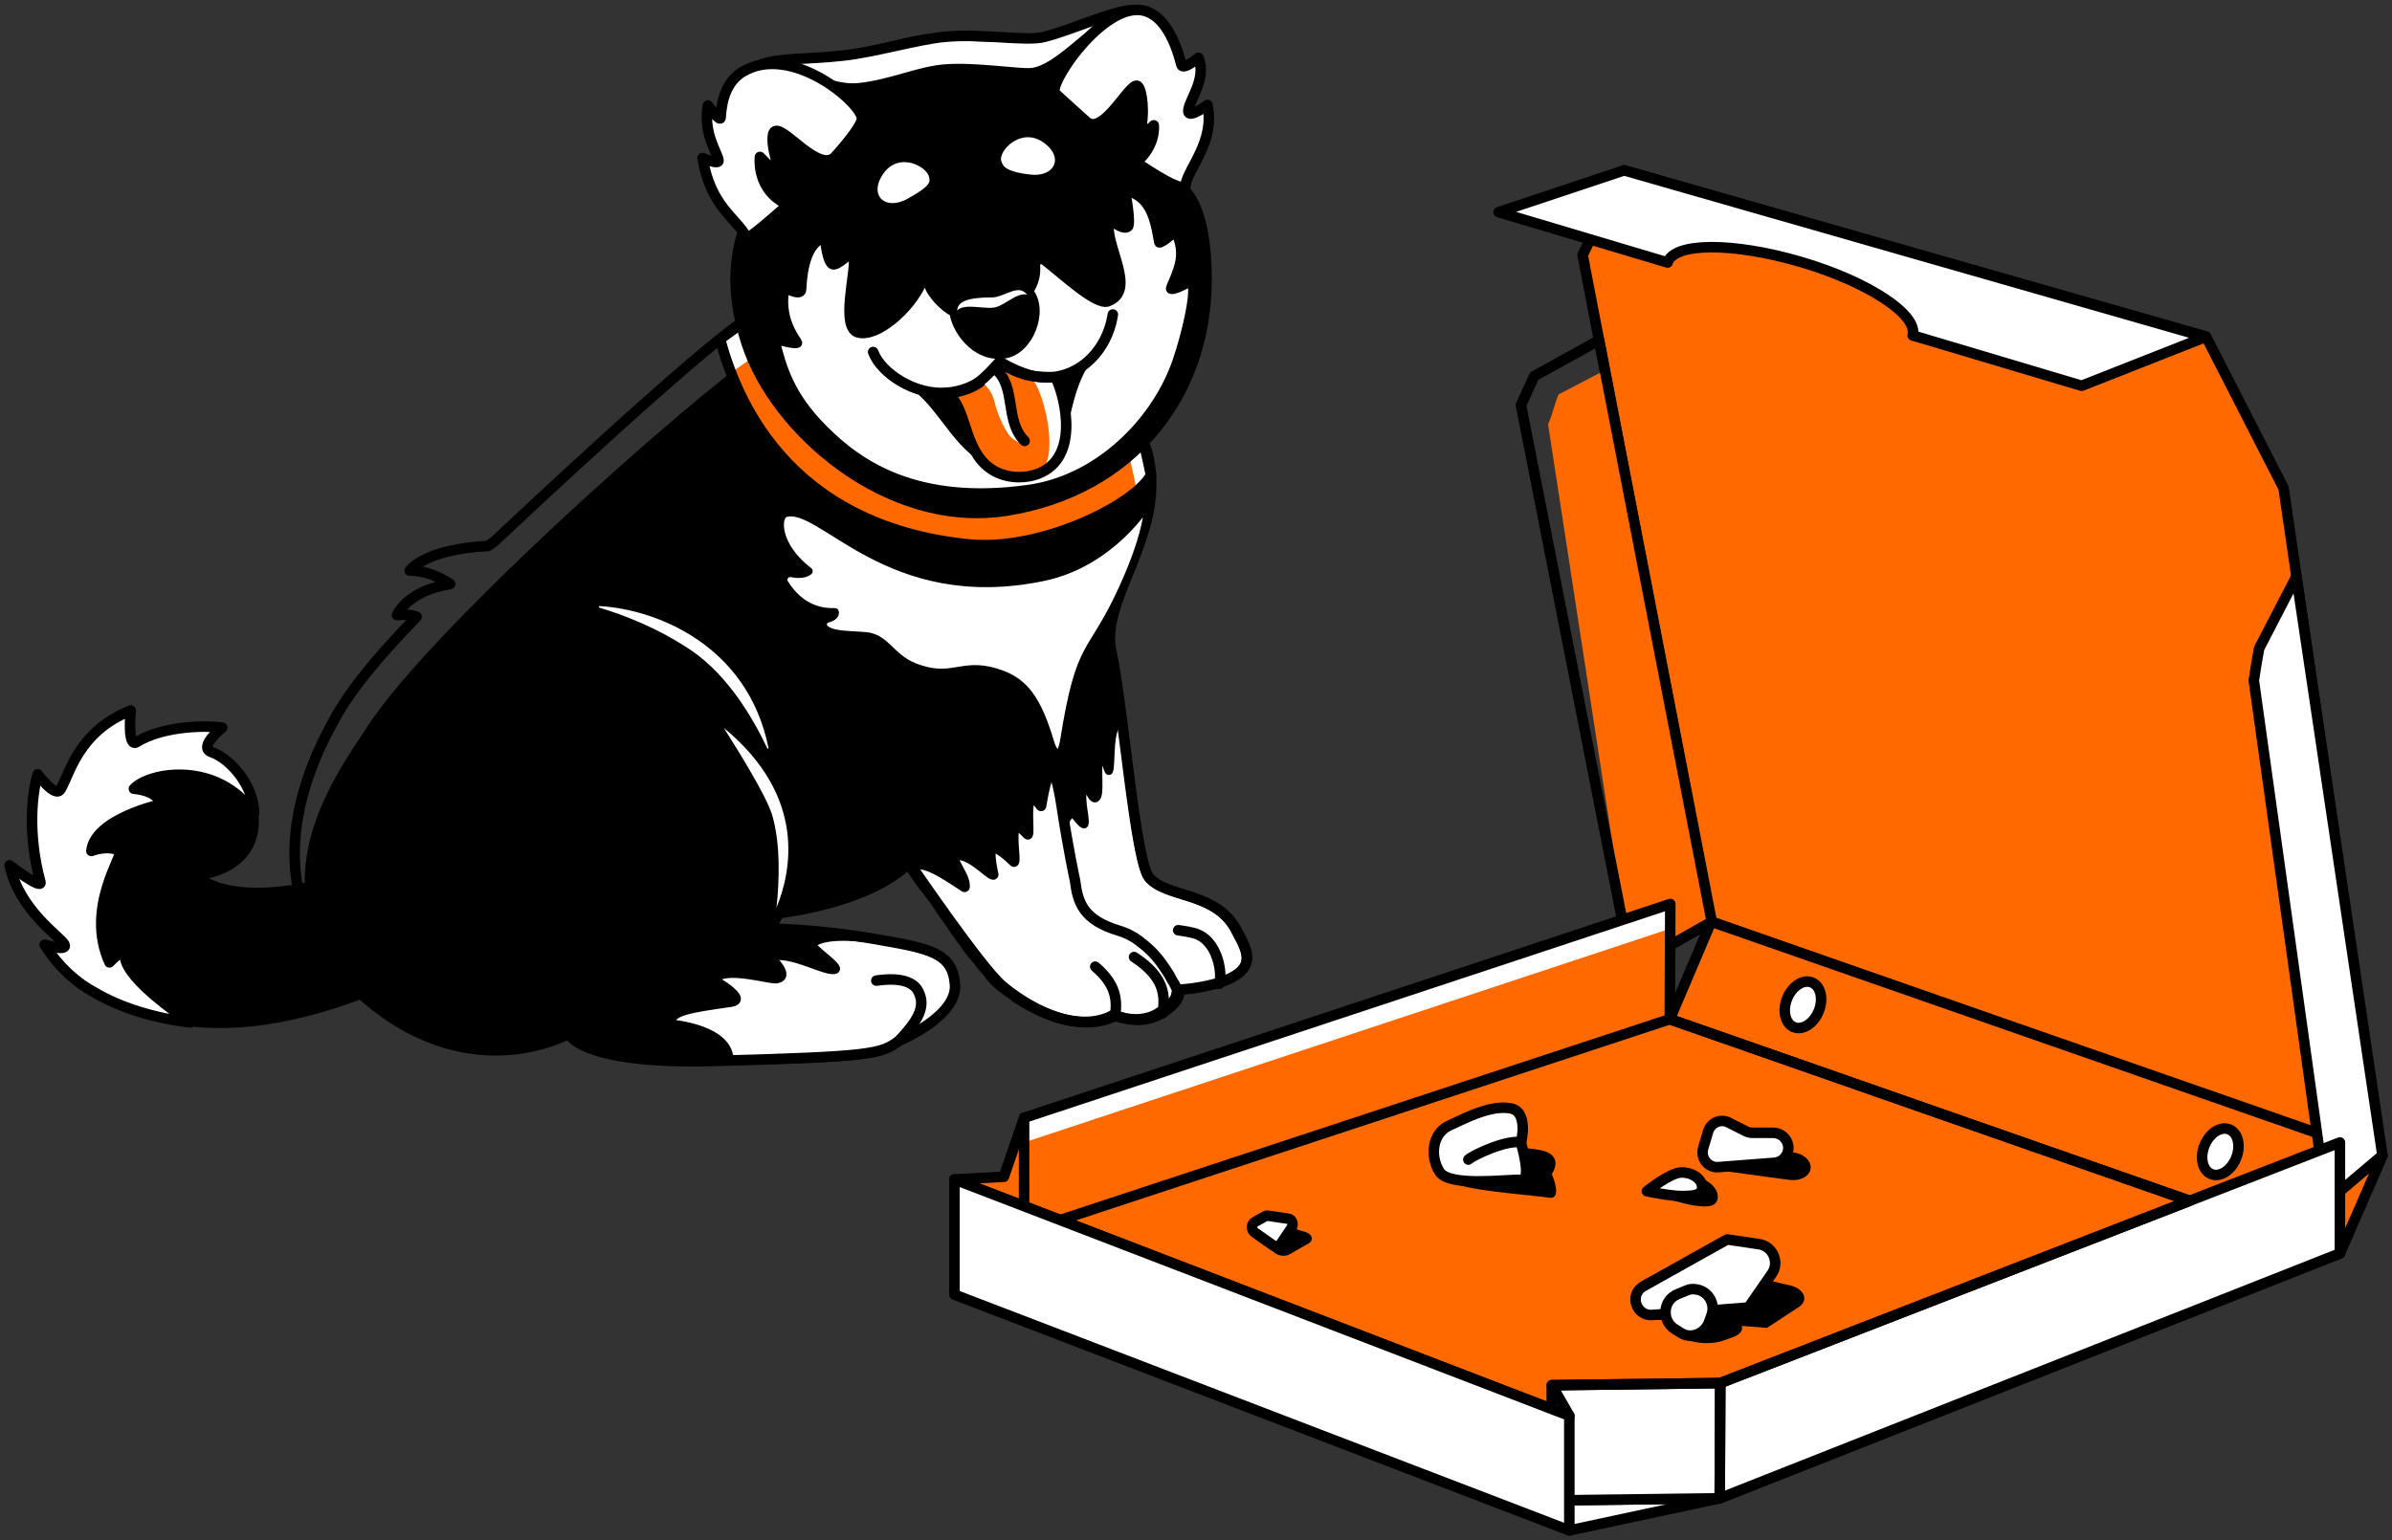 <svg xmlns="http://www.w3.org/2000/svg" width="250" height="161" viewBox="0 0 250 161" fill="none">
<rect x="0" y="0" width="250" height="161" fill="#333333" stroke="none"/>
<path d="M80.593 36.072C77.649 36.857 45.601 64.701 38.325 76.074C35.547 80.388 25.883 92.938 37.269 103.638C48.656 114.339 59.375 108.176 59.375 108.176C59.375 108.176 60.542 111.37 74.261 111.034C91.312 110.585 92.035 110.305 93.923 108.905C93.923 108.905 100.033 106.384 99.755 103.022C99.477 99.661 97.089 99.268 91.257 98.26C85.425 97.251 80.426 97.195 80.426 97.195L81.37 95.571C81.37 95.571 90.757 94.562 94.978 90.304C94.978 90.304 102.366 101.173 104.643 103.134C106.92 105.095 112.252 108.456 116.585 106.271C116.585 106.271 119.251 107.504 121.528 105.935C121.528 105.935 123.583 104.759 123.083 103.582C123.083 103.582 124.916 103.526 126.971 102.966C131.859 101.565 130.137 99.212 129.248 97.476C127.138 93.274 121.861 94.058 120.028 91.817C118.584 90.08 117.307 73.777 116.085 68.174C114.863 62.572 122.139 55.625 119.806 47.277C117.473 38.929 80.593 36.072 80.593 36.072Z" fill="black"/>
<path d="M120.027 91.874C118.972 90.641 118.083 82.237 117.194 75.402C115.75 75.739 116.25 79.996 115.917 80.613C115.806 80.837 115.361 78.764 115.084 78.932C114.528 79.436 115.028 82.517 114.695 83.246C114.25 84.198 113.584 82.069 113.584 82.069C112.584 82.742 113.584 85.543 113.362 86.159C113.251 86.495 112.14 84.983 112.14 84.983C110.585 85.823 111.695 88.12 111.196 88.4L107.252 98.204C107.252 98.204 116.472 105.096 118.86 106.72C119.638 106.72 120.582 106.496 121.415 105.936C121.415 105.936 123.47 104.759 122.971 103.583C122.971 103.583 124.804 103.527 126.859 102.967C131.746 101.566 130.025 99.213 129.136 97.476C127.136 93.274 121.915 94.059 120.027 91.874Z" fill="white" stroke="black" stroke-width="0.804" stroke-miterlimit="10" stroke-linecap="round" stroke-linejoin="round"/>
<path d="M123.083 103.583C123.083 103.526 123.027 103.526 123.027 103.47C123.027 103.414 122.972 103.414 122.972 103.358C122.916 103.19 122.805 102.966 122.638 102.686C122.583 102.63 122.583 102.574 122.527 102.518C122.416 102.294 122.305 102.126 122.194 101.902C121.694 101.117 121.083 100.165 120.194 99.325C119.972 99.1 119.695 98.876 119.417 98.652C119.306 98.596 119.25 98.54 119.139 98.428C118.972 98.316 118.75 98.148 118.584 98.036C118.361 97.924 118.195 97.812 117.973 97.7C117.639 97.532 117.306 97.42 116.973 97.308C113.196 96.187 112.641 94.338 112.363 92.097C112.363 92.097 111.641 88.792 110.974 84.366C110.197 79.268 109.53 79.884 108.808 84.254C108.808 84.254 107.975 83.077 107.697 83.47C107.197 84.254 107.586 86.775 107.42 87.223C107.42 87.223 106.364 86.047 106.086 86.439C105.642 87.111 106.142 89.688 105.975 90.081C105.975 90.081 104.254 88.344 103.698 88.624C103.198 88.848 103.809 91.425 103.809 91.425C103.365 91.425 101.143 88.848 99.699 89.464C99.366 89.632 100.143 90.753 100.532 91.593C100.865 92.266 100.81 92.714 100.81 92.714C98.422 91.145 96.367 89.744 95.144 90.585L95.922 91.761C96.089 92.041 96.311 92.322 96.533 92.602C96.589 92.658 96.589 92.714 96.644 92.714C96.7 92.77 96.755 92.882 96.811 92.938C96.866 92.994 96.922 93.05 96.977 93.162C97.033 93.218 97.088 93.33 97.144 93.386C97.2 93.498 97.255 93.554 97.366 93.666C97.422 93.722 97.477 93.778 97.533 93.89C97.644 94.002 97.7 94.114 97.811 94.282C97.866 94.338 97.866 94.394 97.922 94.45C97.977 94.562 98.088 94.674 98.144 94.787C98.199 94.843 98.199 94.899 98.255 94.955C98.366 95.067 98.422 95.235 98.533 95.347C98.533 95.403 98.588 95.403 98.588 95.459C98.699 95.627 98.81 95.795 98.977 95.963C98.977 96.019 99.032 96.019 99.032 96.075C99.144 96.187 99.255 96.355 99.31 96.467C99.366 96.523 99.366 96.579 99.421 96.635C99.532 96.748 99.644 96.915 99.699 97.028C99.699 97.084 99.755 97.084 99.755 97.14C99.866 97.308 100.032 97.476 100.143 97.644C100.254 97.812 100.366 97.98 100.477 98.148C100.532 98.204 100.532 98.204 100.588 98.26C100.699 98.372 100.81 98.54 100.865 98.652C100.865 98.708 100.921 98.708 100.921 98.764C101.143 99.1 101.421 99.437 101.643 99.717C101.699 99.773 101.699 99.773 101.754 99.829C101.865 99.941 101.921 100.053 102.032 100.165C102.087 100.221 102.087 100.221 102.143 100.277C102.254 100.389 102.365 100.557 102.421 100.669L102.476 100.725C102.587 100.893 102.698 101.005 102.809 101.117C102.809 101.173 102.865 101.173 102.865 101.173C102.976 101.285 103.032 101.398 103.087 101.454C103.143 101.51 103.143 101.51 103.198 101.566C103.254 101.678 103.365 101.734 103.42 101.846C103.42 101.902 103.476 101.902 103.476 101.958C103.587 102.07 103.643 102.182 103.754 102.294L103.809 102.35C103.865 102.406 103.976 102.518 104.031 102.574L104.087 102.63C104.142 102.686 104.198 102.742 104.254 102.798L104.309 102.854C104.365 102.91 104.476 102.966 104.531 103.022C104.753 103.19 104.976 103.414 105.253 103.583C105.42 103.695 105.642 103.863 105.809 103.975C105.92 104.031 106.031 104.087 106.086 104.199C106.586 104.535 107.142 104.927 107.753 105.207C109.697 106.272 112.085 107.056 114.307 106.776C115.029 106.664 115.695 106.496 116.362 106.104C116.362 106.104 117.195 106.496 118.361 106.552C118.861 106.608 119.417 106.552 120.028 106.384C120.472 106.272 120.916 106.048 121.305 105.767C121.305 105.767 122.916 104.871 122.972 103.863C123.138 103.863 123.138 103.751 123.083 103.583Z" fill="white" stroke="black" stroke-width="1.1" stroke-miterlimit="10" stroke-linecap="round" stroke-linejoin="round"/>
<path d="M91.258 98.204C91.202 98.204 91.202 98.204 91.147 98.204C91.258 98.204 86.426 97.42 84.981 98.652C84.537 98.988 87.981 101.117 87.314 101.397C86.37 101.79 82.815 99.493 80.594 100.053C80.594 100.053 82.871 102.126 81.149 102.406C80.427 102.518 75.817 101.061 74.706 102.406C74.706 102.406 78.538 104.535 76.372 104.871C71.984 105.487 70.04 105.823 70.207 107C70.207 107 76.428 107.504 76.261 110.978C91.369 110.585 92.147 110.249 93.98 108.905C93.98 108.905 100.089 106.384 99.811 103.022C99.478 99.661 97.034 99.212 91.258 98.204Z" fill="white" stroke="black" stroke-width="0.804" stroke-miterlimit="10" stroke-linecap="round" stroke-linejoin="round"/>
<path d="M34.77 91.761C32.881 92.714 24.328 94.45 20.773 91.537C20.773 91.537 27.16 90.753 26.661 85.318C25.939 77.643 18.051 75.962 10.942 79.212C5.999 81.509 3.055 88.344 5.554 95.963C8.942 106.216 20.995 110.53 38.325 103.751C51.488 98.54 34.77 91.761 34.77 91.761Z" fill="black"/>
<path d="M34.77 91.818C32.881 92.77 24.328 94.507 20.773 91.594C20.773 91.594 27.272 91.09 26.605 84.983C25.827 77.756 18.051 76.019 10.942 79.269C5.999 81.566 3.055 88.4 5.554 96.02C8.942 106.272 20.995 110.586 38.325 103.807C51.488 98.597 34.77 91.818 34.77 91.818Z" stroke="black" stroke-width="0.804" stroke-miterlimit="10" stroke-linecap="round" stroke-linejoin="round"/>
<path d="M75.982 75.851C75.594 75.515 75.094 76.019 75.371 76.412C77.038 79.045 79.704 83.359 80.315 85.32C81.204 88.289 81.037 92.267 80.759 94.788C80.704 95.292 81.37 95.46 81.537 95.012C83.092 91.202 84.814 83.191 75.982 75.851Z" fill="white" stroke="black" stroke-width="0.804" stroke-miterlimit="10" stroke-linecap="round" stroke-linejoin="round"/>
<path d="M80.706 78.09C78.484 67.109 68.709 63.3 62.71 62.964C62.155 62.908 61.988 63.748 62.544 63.916C64.988 64.644 68.542 65.989 72.041 68.342C75.818 70.919 78.373 75.345 79.817 78.371C80.04 78.931 80.817 78.651 80.706 78.09Z" fill="white" stroke="black" stroke-width="0.804" stroke-miterlimit="10" stroke-linecap="round" stroke-linejoin="round"/>
<path d="M94.98 90.306C93.369 87.785 88.204 79.381 88.981 76.356C89.759 73.33 90.037 69.969 90.037 69.969" stroke="black" stroke-width="0.804" stroke-miterlimit="10" stroke-linecap="round" stroke-linejoin="round"/>
<path d="M116.528 106.272C116.805 104.535 116.639 102.91 114.473 101.062" stroke="black" stroke-width="1.1" stroke-miterlimit="10" stroke-linecap="round" stroke-linejoin="round"/>
<path d="M121.527 105.935C121.749 104.199 121.86 102.238 118.527 100.053" stroke="black" stroke-width="1.1" stroke-miterlimit="10" stroke-linecap="round" stroke-linejoin="round"/>
<path d="M119.305 45.429C117.139 37.698 80.092 32.432 80.092 32.432C79.425 32.6 75.26 35.457 75.26 35.457C76.815 41.228 81.925 54.954 101.198 56.914C108.919 57.699 118.805 52.657 120.305 49.631C120.25 49.631 119.916 47.614 119.305 45.429Z" fill="white" stroke="black" stroke-width="0.804" stroke-miterlimit="10" stroke-linecap="round" stroke-linejoin="round"/>
<path d="M117.696 46.437C115.974 40.331 94.313 34.84 84.593 33.272L76.428 38.93C79.205 45.485 86.592 55.569 101.2 56.914C108.643 57.586 117.53 53.16 118.807 51.312C118.807 51.312 118.307 48.622 117.696 46.437Z" fill="#FF6900"/>
<path d="M119.305 45.429C117.139 37.698 79.703 32.432 79.703 32.432C79.037 32.6 75.26 35.457 75.26 35.457C76.815 41.228 81.925 54.954 101.198 56.914C108.919 57.699 118.805 52.657 120.305 49.631C120.25 49.631 119.916 47.614 119.305 45.429Z" stroke="black" stroke-width="1.1" stroke-miterlimit="10" stroke-linecap="round" stroke-linejoin="round"/>
<path d="M93.923 108.849C95.922 106.72 96.811 105.263 95.978 103.638C95.533 102.742 94.256 102.126 91.59 102.518" stroke="black" stroke-width="1.1" stroke-miterlimit="10" stroke-linecap="round" stroke-linejoin="round"/>
<path d="M78.759 33.047C76.815 33.383 61.763 47.109 51.82 56.465C51.598 56.689 50.987 57.082 50.987 57.082C44.322 57.418 42.822 59.659 42.822 59.659C45.044 59.603 47.044 61.059 47.044 61.059C42.489 61.788 41.489 64.309 41.489 64.309C42.767 64.141 43.544 64.477 43.544 64.477C39.379 68.791 36.768 71.984 35.157 74.841C32.38 79.716 25.882 92.882 37.324 103.526C48.766 114.171 59.43 108.064 59.43 108.064C59.43 108.064 60.596 111.258 74.315 110.922C91.367 110.473 92.089 110.193 93.978 108.793C93.978 108.793 100.087 106.271 99.809 102.91C99.532 99.549 97.144 99.156 91.311 98.148C85.479 97.139 80.481 97.083 80.481 97.083L81.425 95.459C81.425 95.459 90.812 94.45 95.033 90.192C95.033 90.192 102.42 101.061 104.697 103.022C106.975 104.983 112.307 108.344 116.639 106.159C116.639 106.159 119.305 107.392 121.582 105.823C121.582 105.823 123.637 104.647 123.138 103.47C123.138 103.47 124.97 103.414 127.026 102.854C131.913 101.453 130.192 99.1 129.303 97.364C127.192 93.162 121.916 93.946 120.083 91.705C118.639 89.968 117.361 73.665 116.139 68.062C114.917 62.46 122.193 55.513 119.861 47.165C117.472 38.929 78.759 33.047 78.759 33.047Z" stroke="black" stroke-width="1.1" stroke-miterlimit="10" stroke-linecap="round" stroke-linejoin="round"/>
<path d="M109.088 60.332C92.758 63.749 85.871 52.544 82.094 53.665C81.15 53.945 81.038 57.026 84.538 59.715C84.538 59.715 84.038 60.22 82.705 59.94C82.149 59.827 81.705 60.444 81.983 60.948C82.816 62.292 84.427 64.085 87.259 63.973C87.259 63.973 87.481 64.421 86.482 64.702C85.982 64.814 85.871 65.486 86.259 65.766C87.093 66.438 88.814 66.326 90.536 66.494C92.758 66.719 93.091 68.96 96.091 69.912C99.812 71.144 100.756 68.96 104.811 70.528C107.088 71.425 108.421 73.105 109.754 77.531C110.254 79.212 110.92 79.156 111.198 77.419C112.92 66.662 113.975 68.903 117.363 61.452C120.196 55.233 119.974 52.656 119.974 52.656C119.974 52.656 116.253 58.819 109.088 60.332Z" fill="white" stroke="black" stroke-width="0.804" stroke-miterlimit="10" stroke-linecap="round" stroke-linejoin="round"/>
<path d="M19.885 106.889C11.553 101.118 13.386 99.774 12.997 99.606C12.553 99.381 11.442 100.614 11.442 100.614C8.832 94.843 13.053 89.241 12.497 88.961C11.22 88.288 9.554 88.961 9.554 88.961C9.887 85.599 16.83 84.087 16.83 84.087C16.441 82.574 13.997 82.462 13.997 82.462C15.608 80.725 22.717 79.493 26.55 85.039C26.55 82.126 24.05 79.325 22.162 78.652C20.607 78.148 23.217 76.075 23.217 76.075C21.884 75.851 17.163 75.795 14.275 77.588C13.275 78.204 13.664 74.282 13.664 74.282C8.165 76.467 7.276 80.949 6.332 82.518C5.777 83.47 3.944 80.949 3.944 80.949C3.388 82.742 2.833 87.056 4.221 92.21C4.444 93.107 1 90.473 1 90.473C2.055 95.18 6.221 97.869 6.721 98.709C7.165 99.549 4.666 98.765 4.666 98.765C6.165 101.174 8.11 102.799 9.776 103.695C12.497 105.32 16.052 106.441 19.885 106.889Z" fill="white" stroke="black" stroke-width="1.1" stroke-miterlimit="10" stroke-linecap="round" stroke-linejoin="round"/>
<path d="M105.198 53.384C118.306 51.311 126.582 41.171 126.082 28.005C125.526 12.878 116.306 22.57 120.139 11.141C122.583 3.97 120.805 0.945 118.361 1.057C116.306 1.113 112.196 3.074 109.141 3.858C107.253 4.306 100.865 3.69 97.588 3.914C94.756 4.082 91.312 5.427 88.035 5.819C84.536 6.211 81.536 6.043 79.648 6.715C77.037 7.668 76.593 9.797 81.759 12.878C86.535 15.735 72.983 20.441 78.037 35.904C80.981 45.036 92.812 55.345 105.198 53.384Z" fill="white" stroke="black" stroke-width="0.804" stroke-miterlimit="10" stroke-linecap="round" stroke-linejoin="round"/>
<path d="M105.2 53.384C118.308 51.311 126.584 41.171 126.084 28.005C125.917 23.075 124.806 20.778 123.529 19.545C120.918 16.968 128.028 3.466 118.308 1.057C115.42 0.329 110.865 6.827 107.755 7.108C106.477 7.22 102.089 6.491 98.868 6.715C96.035 6.883 93.036 8.34 89.759 8.676C86.26 9.068 82.538 5.875 79.594 6.715C76.928 7.5 77.761 24.363 77.761 24.363C77.761 24.363 75.595 28.677 77.984 35.904C80.983 45.036 92.814 55.345 105.2 53.384Z" fill="black"/>
<path d="M105.198 53.384C118.306 51.311 126.582 41.171 126.082 28.005C125.526 12.878 116.306 22.57 120.139 11.141C122.583 3.97 120.805 0.945 118.361 1.057C116.306 1.113 112.196 3.074 109.141 3.858C107.253 4.362 102.587 3.466 98.644 3.858C95.811 4.138 91.312 5.483 88.035 5.819C84.536 6.211 81.536 6.043 79.648 6.715C77.037 7.668 76.593 9.797 81.759 12.878C86.535 15.735 72.983 20.441 78.037 35.904C80.981 45.036 92.812 55.345 105.198 53.384Z" stroke="black" stroke-width="1.1" stroke-miterlimit="10" stroke-linecap="round" stroke-linejoin="round"/>
<path d="M107.477 51.087C95.868 52.712 89.814 48.566 86.148 44.868C82.593 41.339 81.76 38.314 81.094 35.568C81.094 35.568 83.926 36.465 83.371 35.68C82.816 34.84 81.594 32.991 82.094 30.246C82.094 30.246 83.815 31.254 83.871 30.246C83.982 27.837 84.537 25.54 86.093 24.98C86.093 24.98 86.315 27.669 87.037 27.781C87.759 27.893 88.981 26.268 89.092 26.884C89.37 28.341 87.592 34.336 89.647 34.896C91.703 35.456 95.202 32.375 96.424 29.63C96.535 29.35 96.924 29.462 96.979 29.742C97.201 30.75 98.701 32.263 99.59 32.655C102.311 33.776 106.033 32.823 107.532 30.582C108.254 29.518 108.365 28.565 108.31 27.781C108.254 27.333 108.81 27.053 109.143 27.333C111.087 28.845 114.531 32.095 115.808 31.647C119.196 30.414 115.419 25.428 116.086 23.131C116.086 23.131 117.308 24.307 117.974 23.803C118.419 23.467 117.752 20.105 117.752 20.105C120.418 20.666 120.696 23.691 121.029 25.372C121.14 25.932 122.806 24.363 122.806 24.363C123.862 26.604 123.084 28.117 122.307 29.966C121.862 31.03 124.473 29.518 124.473 29.518C125.028 30.806 123.417 36.745 122.584 38.706C120.14 44.7 114.364 50.135 107.477 51.087Z" fill="white" stroke="black" stroke-width="0.804" stroke-miterlimit="10" stroke-linecap="round" stroke-linejoin="round"/>
<path d="M97.479 18.369C97.146 16.968 93.869 15.344 92.036 17.865C90.203 20.386 92.147 22.571 94.869 21.226C97.59 19.77 97.701 19.153 97.479 18.369Z" fill="white" stroke="black" stroke-width="0.804" stroke-miterlimit="10" stroke-linecap="round" stroke-linejoin="round"/>
<path d="M104.254 16.911C103.865 15.511 106.587 12.766 109.197 14.502C111.808 16.239 110.697 18.984 107.642 18.648C104.643 18.312 104.476 17.528 104.254 16.911Z" fill="white" stroke="black" stroke-width="0.804" stroke-miterlimit="10" stroke-linecap="round" stroke-linejoin="round"/>
<path d="M103.587 30.694C101.366 30.694 99.588 31.03 99.644 32.599C99.699 34.112 101.699 37.529 104.976 37.081C107.642 36.689 109.197 32.487 107.642 30.526C106.42 29.07 104.809 30.75 103.587 30.694Z" fill="white" stroke="black" stroke-width="0.804" stroke-miterlimit="10" stroke-linecap="round" stroke-linejoin="round"/>
<path d="M103.921 32.15C102.366 32.374 99.644 31.254 99.755 33.495C99.811 34.391 101.644 37.585 104.921 37.136C107.587 36.744 109.086 32.318 107.92 31.142C106.754 29.965 105.198 31.926 103.921 32.15Z" fill="black"/>
<path d="M179.738 156.638L164.02 160L162.131 156.862L179.738 156.638Z" fill="white"/>
<path d="M179.738 156.638L164.02 160L162.131 156.862L179.738 156.638Z" stroke="black" stroke-width="1.1" stroke-miterlimit="10" stroke-linecap="round" stroke-linejoin="round"/>
<path d="M178.848 96.356L165.407 26.66L169.739 17.809L230.558 35.176L238.668 51.031L248.888 120.95L178.848 96.356Z" fill="#FF6900"/>
<path d="M178.848 96.356L165.407 26.66L169.739 17.809L230.558 35.176L238.668 51.031L248.888 120.95L178.848 96.356Z" stroke="black" stroke-width="1.1" stroke-miterlimit="10" stroke-linecap="round" stroke-linejoin="round"/>
<path d="M178.849 96.356L174.517 106.552L244.556 131.035L249 120.838L178.849 96.356Z" fill="#FF6900"/>
<path d="M178.849 96.356L174.517 106.552L244.556 131.035L249 120.838L178.849 96.356Z" stroke="black" stroke-width="1.1" stroke-miterlimit="10" stroke-linecap="round" stroke-linejoin="round"/>
<path d="M240.002 60.275L236.114 67.783C235.891 68.959 235.725 70.024 235.558 71.144L243.167 125.712L249 120.782L240.002 60.275Z" fill="white" stroke="black" stroke-width="0.804" stroke-miterlimit="10" stroke-linecap="round" stroke-linejoin="round"/>
<path d="M240.002 60.275L236.114 67.783C235.891 68.959 235.725 70.024 235.558 71.144L243.167 125.712L249 120.782L240.002 60.275Z" stroke="black" stroke-width="1.1" stroke-miterlimit="10" stroke-linecap="round" stroke-linejoin="round"/>
<path d="M167.741 38.706L162.909 41.227C162.409 42.347 162.298 43.243 161.798 44.364L170.518 101.117L178.905 96.355L167.741 38.706Z" fill="#FF6900"/>
<path d="M167.127 35.569L160.351 39.322C159.851 40.443 159.462 41.227 158.962 42.348L170.515 101.118L178.902 96.356L167.127 35.569Z" stroke="black" stroke-width="1.1" stroke-miterlimit="10" stroke-linecap="round" stroke-linejoin="round"/>
<path d="M190.076 105.734C190.604 104.447 190.296 103.097 189.389 102.719C188.482 102.34 187.319 103.076 186.791 104.362C186.263 105.649 186.57 106.999 187.477 107.378C188.384 107.756 189.548 107.02 190.076 105.734Z" fill="white" stroke="black" stroke-width="1.1" stroke-miterlimit="10" stroke-linecap="round" stroke-linejoin="round"/>
<path d="M174.572 94.507L174.517 106.552L228.838 125.545L244.556 131.035L179.738 156.639L164.019 156.863V160L99.756 135.349V123.304L104.921 123.024L107.032 116.861L174.572 94.507Z" fill="white"/>
<path d="M233.698 121.098C234.226 119.811 233.918 118.461 233.011 118.082C232.104 117.704 230.941 118.44 230.413 119.726C229.885 121.013 230.192 122.363 231.099 122.741C232.006 123.12 233.17 122.384 233.698 121.098Z" fill="white" stroke="black" stroke-width="1.1" stroke-miterlimit="10" stroke-linecap="round" stroke-linejoin="round"/>
<path d="M169.739 17.809L156.631 22.178L174.294 27.445C174.961 25.316 181.181 25.316 188.235 27.389C195.289 29.462 200.51 32.935 199.899 35.064L217.562 40.331L230.503 35.232L169.739 17.809Z" fill="white" stroke="black" stroke-width="1.1" stroke-miterlimit="10" stroke-linecap="round" stroke-linejoin="round"/>
<path d="M107.032 116.859V119.437L174.572 97.083L174.517 106.551L233.059 127L179.793 148.57L162.186 148.794L164.019 151.931L99.756 123.302L104.921 123.022L107.032 116.859Z" fill="#FF6900"/>
<path d="M107.031 128.794L174.516 106.552L244.556 131.035L179.737 156.638L107.031 128.794Z" stroke="black" stroke-width="1.1" stroke-miterlimit="10" stroke-linecap="round" stroke-linejoin="round"/>
<path d="M162.187 144.818L179.794 144.594L179.738 156.639L162.131 156.863L162.187 144.818Z" fill="white" stroke="black" stroke-width="0.804" stroke-miterlimit="10" stroke-linecap="round" stroke-linejoin="round"/>
<path d="M244.557 119.438L179.794 144.594L179.738 156.639L244.557 131.036V119.438Z" fill="white" stroke="black" stroke-width="0.804" stroke-miterlimit="10" stroke-linecap="round" stroke-linejoin="round"/>
<path d="M244.557 119.438L179.794 144.594L179.738 156.639L244.557 131.036V119.438Z" stroke="black" stroke-width="1.1" stroke-miterlimit="10" stroke-linecap="round" stroke-linejoin="round"/>
<path d="M162.187 144.818L179.794 144.594L179.738 156.639L162.131 156.863L162.187 144.818Z" stroke="black" stroke-width="1.1" stroke-miterlimit="10" stroke-linecap="round" stroke-linejoin="round"/>
<path d="M188.013 136.638L184.681 138.823L172.85 137.927C170.795 137.758 170.351 136.022 172.239 135.629L183.07 133.445L186.902 134.341C188.513 134.621 189.124 135.91 188.013 136.638Z" fill="black"/>
<path d="M185.181 133.163L182.737 136.693L172.684 137.477C170.962 137.589 170.24 135.292 171.795 134.452L180.515 129.578L183.904 130.082C185.292 130.306 186.014 131.987 185.181 133.163Z" fill="white" stroke="black" stroke-width="1.1" stroke-miterlimit="10" stroke-linecap="round" stroke-linejoin="round"/>
<path d="M188.679 123.024C188.235 123.304 187.68 123.416 187.069 123.36L179.626 122.351C178.237 122.183 177.404 121.007 178.071 120.167L179.07 118.766C179.626 117.982 181.014 117.869 182.014 118.43L184.069 119.662C184.347 119.83 184.625 119.942 184.902 119.998L187.569 120.503C189.179 120.783 189.79 122.239 188.679 123.024Z" fill="black"/>
<path d="M186.625 120.894C186.348 121.286 185.959 121.51 185.459 121.566L179.627 122.014C178.516 122.126 177.683 121.062 178.016 119.997L178.516 118.317C178.794 117.364 179.849 116.916 180.682 117.364L182.46 118.261C182.682 118.373 182.904 118.429 183.182 118.429H185.292C186.625 118.429 187.347 119.885 186.625 120.894Z" fill="white" stroke="black" stroke-width="1.1" stroke-miterlimit="10" stroke-linecap="round" stroke-linejoin="round"/>
<path d="M136.803 129.97L134.747 131.147C134.359 131.371 133.692 131.315 133.303 131.035L130.859 129.242C130.304 128.85 130.526 128.233 131.248 128.121L132.97 127.897C133.192 127.841 133.414 127.897 133.637 127.953L136.414 128.794C137.136 129.018 137.358 129.634 136.803 129.97Z" fill="black"/>
<path d="M134.97 128.402L133.915 129.971C133.693 130.307 133.304 130.363 132.97 130.139L131.138 128.85C130.749 128.57 130.749 127.954 131.193 127.73L132.193 127.17C132.304 127.114 132.471 127.058 132.637 127.114L134.526 127.394C135.026 127.394 135.248 127.954 134.97 128.402Z" fill="white" stroke="black" stroke-width="1.1" stroke-miterlimit="10" stroke-linecap="round" stroke-linejoin="round"/>
<path d="M107.032 116.861L174.572 94.507L174.517 106.552L228.838 125.545L179.793 144.593L162.186 144.817L164.019 148.011L99.756 123.304L104.921 123.024L107.032 116.861Z" stroke="black" stroke-width="1.1" stroke-miterlimit="10" stroke-linecap="round" stroke-linejoin="round"/>
<path d="M107.031 116.861V128.738" stroke="black" stroke-width="1.1" stroke-miterlimit="10" stroke-linecap="round" stroke-linejoin="round"/>
<path d="M164.019 148.01V159.999L99.756 135.348V123.303L164.019 148.01Z" fill="white" stroke="black" stroke-width="0.804" stroke-miterlimit="10" stroke-linecap="round" stroke-linejoin="round"/>
<path d="M164.019 148.01V159.999L99.756 135.348V123.303L164.019 148.01Z" stroke="black" stroke-width="1.1" stroke-miterlimit="10" stroke-linecap="round" stroke-linejoin="round"/>
<path d="M180.072 140.167L181.016 139.831C182.516 139.326 182.404 138.262 180.794 137.702C180.405 137.534 179.961 137.422 179.461 137.366L177.905 137.141C175.351 136.805 173.407 137.926 174.684 138.99L175.295 139.495C176.239 140.391 178.572 140.671 180.072 140.167Z" fill="black"/>
<path d="M178.626 138.206L178.904 137.422C179.293 136.189 178.46 134.901 177.182 134.789C176.849 134.733 176.571 134.789 176.294 134.901L175.349 135.293C173.794 135.909 173.628 138.038 175.016 138.935L175.738 139.383C176.738 139.999 178.182 139.439 178.626 138.206Z" fill="white" stroke="black" stroke-width="1.1" stroke-miterlimit="10" stroke-linecap="round" stroke-linejoin="round"/>
<path d="M152.8 120.334C150.411 120.502 149.8 122.015 151.022 123.247C152.244 124.48 160.298 124.928 161.853 125.208C163.408 125.488 162.186 122.743 162.186 122.743C162.186 122.743 163.63 120.726 160.909 120.222C158.187 119.718 154.299 120.222 152.8 120.334Z" fill="black"/>
<path d="M151.521 117.644C149.688 118.429 149.41 120.894 150.466 122.519C151.521 124.143 157.742 123.247 158.964 123.359C160.186 123.471 158.964 119.493 158.964 119.493C158.964 119.493 159.852 116.076 157.742 115.852C155.576 115.516 152.687 117.14 151.521 117.644Z" fill="white" stroke="black" stroke-width="1.1" stroke-miterlimit="10" stroke-linecap="round" stroke-linejoin="round"/>
<path d="M153.465 121.23C153.909 120.782 157.519 119.101 158.964 119.437" stroke="black" stroke-width="1.1" stroke-miterlimit="10" stroke-linecap="round" stroke-linejoin="round"/>
<path d="M172.016 124.536C172.016 124.536 175.071 125.657 176.571 125.937C178.071 126.217 179.348 126.329 179.515 125.321C179.681 124.256 178.57 123.248 177.015 122.968C175.516 122.687 172.016 124.536 172.016 124.536Z" fill="black"/>
<path d="M172.127 124.535C172.127 124.535 174.516 125.039 175.738 125.039C176.904 125.039 177.904 124.983 177.904 124.143C177.904 123.303 176.96 122.574 175.738 122.574C174.571 122.574 172.127 124.535 172.127 124.535Z" fill="white" stroke="black" stroke-width="1.1" stroke-miterlimit="10" stroke-linecap="round" stroke-linejoin="round"/>
<path d="M77.538 7.555C76.038 8.507 75.427 10.244 75.316 12.317C75.261 12.765 73.983 11.028 73.983 11.028C73.483 13.942 74.927 15.847 75.094 16.743C75.205 17.303 73.428 16.519 73.428 16.519C74.261 21.617 76.927 22.738 78.038 24.811C78.204 25.091 81.037 22.57 82.37 21.393C78.982 19.936 79.426 16.407 79.426 16.407L82.037 19.04C80.926 16.967 80.482 14.278 80.926 13.774C81.759 12.933 85.592 18.256 87.314 16.351C88.924 14.558 90.035 13.045 90.091 12.429C90.146 10.804 82.648 4.361 77.538 7.555Z" fill="white" stroke="black" stroke-width="1.1" stroke-miterlimit="10" stroke-linecap="round" stroke-linejoin="round"/>
<path d="M119.751 1.168C115.696 -0.121 109.864 8.171 110.197 9.683C110.197 9.683 111.641 11.028 113.53 12.709C115.363 14.334 118.195 8.339 118.918 9.011C119.362 9.403 119.695 11.868 119.14 13.941C119.751 13.717 120.306 13.437 120.584 13.101C120.584 13.101 120.862 15.174 118.751 16.967C120.473 18.143 123.75 20.272 123.916 19.32C124.139 17.639 127.027 14.782 126.194 10.972C126.194 10.972 124.25 12.429 124.194 11.644C124.139 10.636 126.194 8.283 125.249 6.042C125.249 6.042 123.639 7.386 123.472 6.77C122.75 3.913 121.528 1.728 119.751 1.168Z" fill="white" stroke="black" stroke-width="1.1" stroke-miterlimit="10" stroke-linecap="round" stroke-linejoin="round"/>
<path d="M127.415 102.853C127.804 102.013 127.36 98.147 124.694 97.531C124.027 97.363 123.139 97.251 123.139 97.251" stroke="black" stroke-width="1.1" stroke-miterlimit="10" stroke-linecap="round" stroke-linejoin="round"/>
<path d="M107.364 39.209C105.643 38.873 104.532 37.92 104.476 37.864C104.476 37.864 103.032 39.545 102.143 40.105C100.644 41.058 98.922 41.114 98.922 41.114C101.033 42.57 100.588 46.94 103.421 48.957C104.921 50.022 106.753 49.854 107.975 49.685C111.363 49.125 108.92 39.489 107.364 39.209Z" fill="#FF6900"/>
<path d="M107.643 39.265C105.921 38.929 104.533 37.92 104.533 37.864C104.533 37.864 103.089 39.545 102.2 40.105C100.7 41.058 98.978 41.114 98.978 41.114C101.089 42.57 100.645 46.94 103.477 48.957C104.977 50.022 106.81 50.022 108.032 49.685C112.975 48.285 111.365 41.618 110.365 39.545C110.254 39.321 109.198 39.545 107.643 39.265Z" stroke="black" stroke-width="1.1" stroke-miterlimit="10" stroke-linecap="round" stroke-linejoin="round"/>
<path d="M110.252 39.492C110.807 40.332 111.641 42.965 111.307 45.542C112.085 43.021 112.196 40.332 114.307 37.307C113.418 38.203 110.252 39.492 110.252 39.492Z" fill="black"/>
<path d="M98.922 41.115C97.256 41.227 95.59 40.723 94.201 39.938C97.811 41.899 99.144 46.269 102.588 48.286C102.644 48.342 102.699 48.342 102.81 48.398C100.644 46.269 100.866 42.46 98.922 41.115Z" fill="black"/>
<path d="M107.199 46.212C105.144 44.588 106.31 40.386 103.922 38.537L102.533 39.882C102.533 39.882 103.589 40.554 103.922 41.955C104.255 43.355 105.144 45.428 105.921 45.932C107.254 46.829 107.199 46.212 107.199 46.212Z" fill="white"/>
<path d="M91.258 36.802C92.091 39.043 95.646 41.34 98.923 41.059C98.923 41.059 100.645 41.004 102.144 40.051C103.033 39.491 104.477 37.81 104.477 37.81C104.477 37.81 105.866 38.706 107.587 39.211C111.864 40.387 115.641 37.25 116.308 32.88" stroke="black" stroke-width="1.1" stroke-miterlimit="10" stroke-linecap="round" stroke-linejoin="round"/>
<path d="M107.088 46.1C104.922 43.915 106.31 40.329 103.922 38.48L107.088 46.1Z" fill="white"/>
<path d="M107.088 46.1C104.922 43.915 106.31 40.329 103.922 38.48" stroke="black" stroke-width="1.1" stroke-miterlimit="10" stroke-linecap="round" stroke-linejoin="round"/>
</svg>